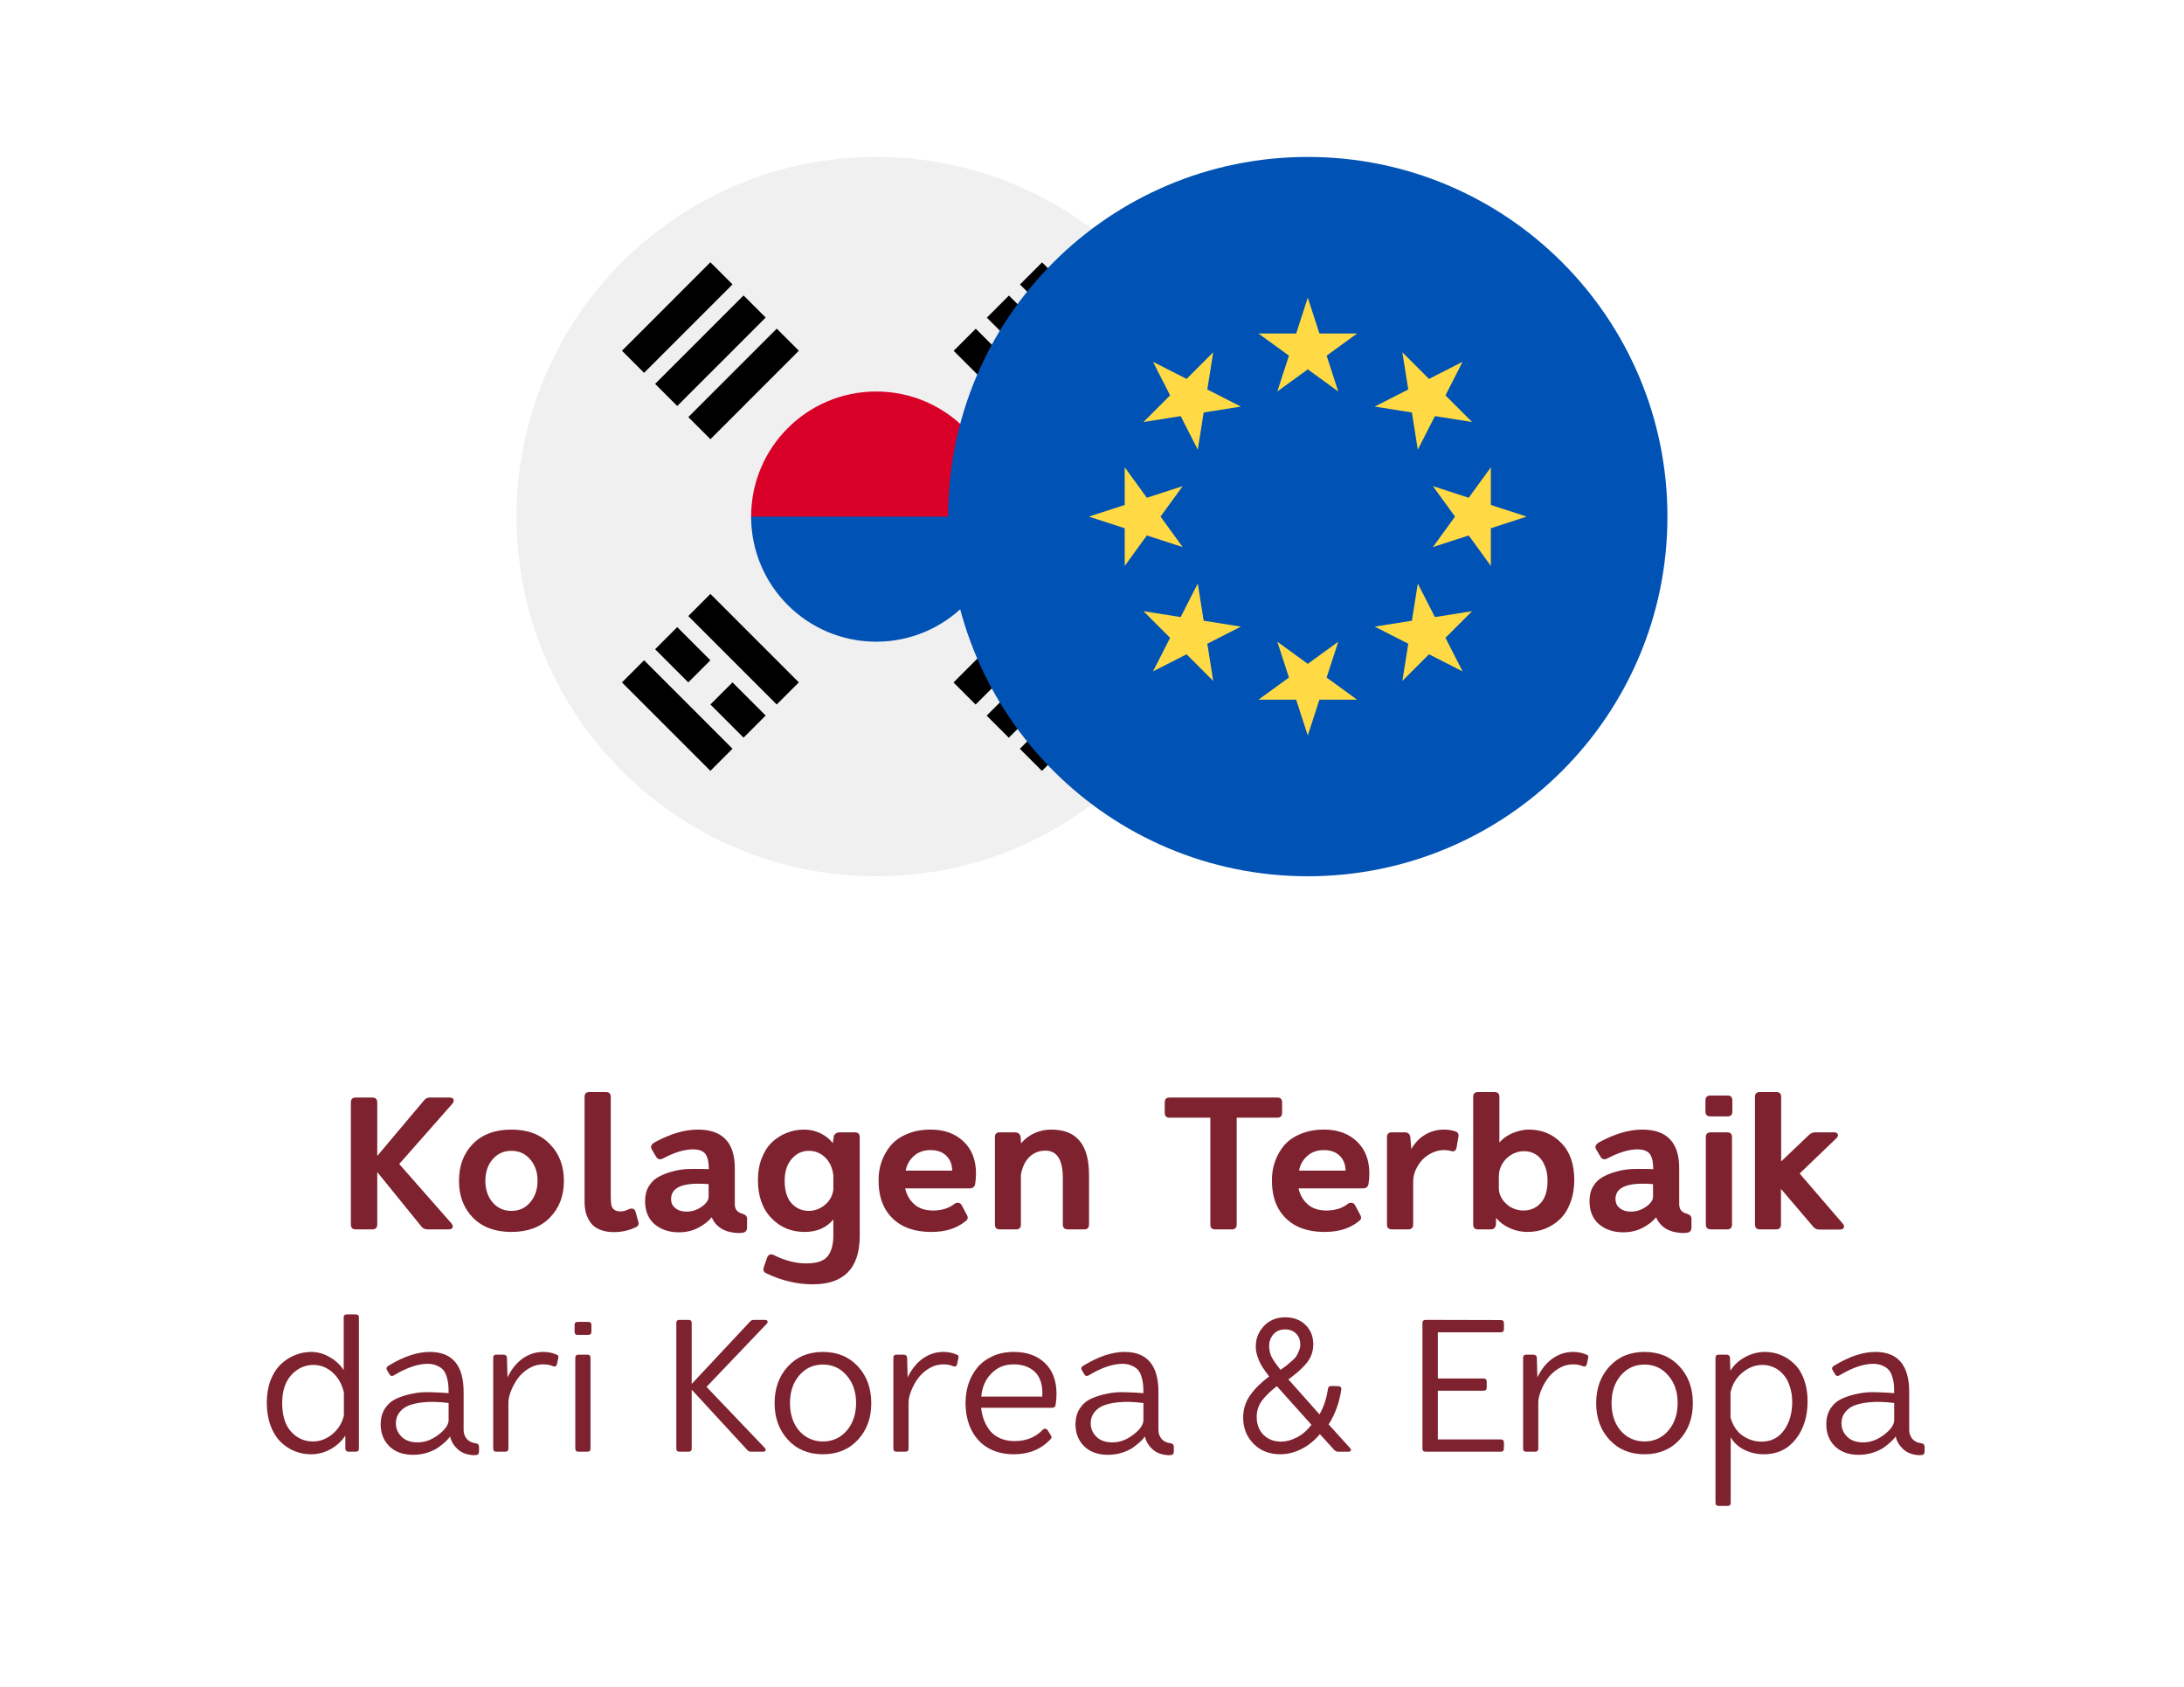 <svg width="167" height="129" viewBox="0 0 167 129" fill="none" xmlns="http://www.w3.org/2000/svg">
<g filter="url(#filter0_b_825_575)">
<rect width="167" height="129" rx="12" fill="url(#paint0_linear_825_575)"/>
<rect x="1" y="1" width="165" height="127" rx="11" stroke="white" stroke-width="2"/>
<g clip-path="url(#clip0_825_575)">
<path d="M67 67C82.188 67 94.5 54.688 94.5 39.5C94.5 24.312 82.188 12 67 12C51.812 12 39.5 24.312 39.5 39.5C39.5 54.688 51.812 67 67 67Z" fill="#F0F0F0"/>
<path d="M76.565 39.5C76.565 41.891 72.283 47.869 67 47.869C61.717 47.869 57.435 41.891 57.435 39.5C57.435 34.217 61.717 29.935 67 29.935C72.283 29.935 76.565 34.217 76.565 39.5Z" fill="#D80027"/>
<path d="M76.565 39.5C76.565 44.783 72.283 49.065 67 49.065C61.717 49.065 57.435 44.783 57.435 39.5" fill="#0052B4"/>
<path d="M77.138 47.955L79.674 45.419L81.365 47.11L78.829 49.646L77.138 47.955Z" fill="black"/>
<path d="M72.91 52.182L75.446 49.646L77.137 51.336L74.601 53.872L72.91 52.182Z" fill="black"/>
<path d="M82.21 53.026L84.746 50.49L86.437 52.181L83.901 54.717L82.21 53.026Z" fill="black"/>
<path d="M77.983 57.254L80.518 54.718L82.209 56.409L79.673 58.945L77.983 57.254Z" fill="black"/>
<path d="M79.674 50.491L82.21 47.955L83.901 49.646L81.365 52.182L79.674 50.491Z" fill="black"/>
<path d="M75.447 54.718L77.983 52.182L79.674 53.873L77.138 56.408L75.447 54.718Z" fill="black"/>
<path d="M82.221 31.05L75.459 24.287L77.15 22.597L83.912 29.359L82.221 31.05Z" fill="black"/>
<path d="M75.458 29.359L72.922 26.823L74.612 25.133L77.148 27.669L75.458 29.359Z" fill="black"/>
<path d="M79.684 33.587L77.148 31.051L78.839 29.36L81.375 31.896L79.684 33.587Z" fill="black"/>
<path d="M80.529 24.287L77.993 21.751L79.684 20.061L82.22 22.596L80.529 24.287Z" fill="black"/>
<path d="M84.758 28.515L82.222 25.979L83.913 24.288L86.449 26.824L84.758 28.515Z" fill="black"/>
<path d="M49.249 50.486L56.012 57.249L54.321 58.94L47.558 52.177L49.249 50.486Z" fill="black"/>
<path d="M56.011 52.176L58.547 54.712L56.857 56.402L54.321 53.866L56.011 52.176Z" fill="black"/>
<path d="M51.784 47.95L54.32 50.486L52.63 52.177L50.094 49.641L51.784 47.95Z" fill="black"/>
<path d="M54.321 45.413L61.083 52.176L59.392 53.866L52.63 47.104L54.321 45.413Z" fill="black"/>
<path d="M56.011 21.746L49.248 28.509L47.558 26.818L54.32 20.055L56.011 21.746Z" fill="black"/>
<path d="M58.547 24.281L51.784 31.044L50.094 29.353L56.856 22.591L58.547 24.281Z" fill="black"/>
<path d="M61.085 26.819L54.323 33.582L52.632 31.891L59.395 25.129L61.085 26.819Z" fill="black"/>
</g>
<g clip-path="url(#clip1_825_575)">
<path d="M100 67C115.188 67 127.5 54.688 127.5 39.5C127.5 24.312 115.188 12 100 12C84.812 12 72.5 24.312 72.5 39.5C72.5 54.688 84.812 67 100 67Z" fill="#0052B4"/>
<path d="M100 22.761L100.891 25.501H103.772L101.441 27.195L102.331 29.935L100 28.241L97.669 29.935L98.559 27.195L96.228 25.501H99.11L100 22.761Z" fill="#FFDA44"/>
<path d="M88.164 27.664L90.731 28.972L92.768 26.935L92.317 29.78L94.885 31.088L92.039 31.539L91.588 34.385L90.28 31.817L87.434 32.268L89.472 30.231L88.164 27.664Z" fill="#FFDA44"/>
<path d="M83.261 39.5L86.001 38.61V35.728L87.695 38.06L90.435 37.169L88.741 39.5L90.435 41.831L87.695 40.941L86.001 43.272V40.391L83.261 39.5Z" fill="#FFDA44"/>
<path d="M88.164 51.336L89.472 48.769L87.434 46.732L90.28 47.182L91.588 44.615L92.039 47.461L94.885 47.912L92.318 49.22L92.768 52.065L90.731 50.028L88.164 51.336Z" fill="#FFDA44"/>
<path d="M100 56.239L99.11 53.499H96.228L98.56 51.805L97.669 49.065L100 50.759L102.331 49.065L101.441 51.805L103.772 53.499H100.89L100 56.239Z" fill="#FFDA44"/>
<path d="M111.837 51.336L109.269 50.028L107.232 52.066L107.683 49.22L105.116 47.912L107.961 47.461L108.412 44.615L109.72 47.182L112.566 46.732L110.528 48.769L111.837 51.336Z" fill="#FFDA44"/>
<path d="M116.739 39.5L113.999 40.391V43.272L112.305 40.941L109.565 41.831L111.259 39.5L109.565 37.169L112.305 38.06L113.999 35.728V38.61L116.739 39.5Z" fill="#FFDA44"/>
<path d="M111.837 27.664L110.528 30.231L112.566 32.268L109.72 31.817L108.412 34.385L107.961 31.539L105.116 31.088L107.683 29.78L107.232 26.935L109.269 28.972L111.837 27.664Z" fill="#FFDA44"/>
</g>
<path d="M30.526 89.002L34.516 93.538C34.619 93.669 34.647 93.781 34.6 93.874C34.563 93.958 34.465 94 34.306 94H32.682C32.486 94 32.332 93.925 32.22 93.776L28.846 89.618V93.622C28.846 93.874 28.72 94 28.468 94H27.194C26.952 94 26.83 93.874 26.83 93.622V84.298C26.83 84.046 26.952 83.92 27.194 83.92H28.468C28.72 83.92 28.846 84.046 28.846 84.298V88.386L32.416 84.144C32.528 83.995 32.678 83.92 32.864 83.92H34.376C34.535 83.92 34.633 83.967 34.67 84.06C34.717 84.144 34.694 84.251 34.6 84.382L30.526 89.002ZM39.102 86.37C40.352 86.37 41.332 86.739 42.041 87.476C42.76 88.204 43.12 89.142 43.12 90.29C43.12 91.438 42.76 92.376 42.041 93.104C41.332 93.832 40.352 94.196 39.102 94.196C37.86 94.196 36.88 93.832 36.161 93.104C35.452 92.376 35.097 91.438 35.097 90.29C35.097 89.133 35.452 88.19 36.161 87.462C36.88 86.734 37.86 86.37 39.102 86.37ZM40.544 88.652C40.179 88.213 39.699 87.994 39.102 87.994C38.514 87.994 38.033 88.213 37.66 88.652C37.295 89.081 37.114 89.627 37.114 90.29C37.114 90.943 37.295 91.489 37.66 91.928C38.033 92.367 38.514 92.586 39.102 92.586C39.699 92.586 40.179 92.367 40.544 91.928C40.917 91.489 41.103 90.943 41.103 90.29C41.103 89.627 40.917 89.081 40.544 88.652ZM45.077 83.5H46.323C46.575 83.5 46.701 83.621 46.701 83.864V91.466C46.701 91.746 46.715 91.965 46.743 92.124C46.771 92.273 46.841 92.395 46.953 92.488C47.075 92.581 47.243 92.628 47.457 92.628C47.653 92.628 47.882 92.563 48.143 92.432C48.386 92.367 48.54 92.446 48.605 92.67L48.801 93.384C48.876 93.608 48.806 93.762 48.591 93.846C48.078 94.089 47.527 94.21 46.939 94.21C46.538 94.21 46.188 94.149 45.889 94.028C45.591 93.907 45.357 93.739 45.189 93.524C45.021 93.3 44.895 93.053 44.811 92.782C44.737 92.511 44.699 92.203 44.699 91.858V83.864C44.699 83.621 44.825 83.5 45.077 83.5ZM53.359 86.37C55.244 86.37 56.187 87.355 56.187 89.324V92.096C56.187 92.217 56.21 92.329 56.257 92.432C56.303 92.525 56.373 92.605 56.467 92.67C56.56 92.735 56.667 92.782 56.789 92.81C57.022 92.885 57.134 93.015 57.125 93.202V93.86C57.115 94.093 57.008 94.224 56.803 94.252C56.691 94.271 56.565 94.28 56.425 94.28C55.93 94.261 55.51 94.149 55.165 93.944C54.819 93.729 54.572 93.44 54.423 93.076C54.18 93.375 53.839 93.641 53.401 93.874C52.962 94.107 52.463 94.224 51.903 94.224C51.165 94.224 50.549 94.019 50.055 93.608C49.569 93.188 49.327 92.595 49.327 91.83C49.327 91.401 49.42 91.027 49.607 90.71C49.803 90.383 50.064 90.136 50.391 89.968C50.717 89.791 51.091 89.651 51.511 89.548C51.931 89.436 52.369 89.38 52.827 89.38C53.284 89.371 53.741 89.375 54.199 89.394C54.199 89.161 54.185 88.969 54.157 88.82C54.138 88.671 54.091 88.517 54.017 88.358C53.942 88.199 53.821 88.083 53.653 88.008C53.485 87.924 53.265 87.882 52.995 87.882C52.332 87.882 51.562 88.115 50.685 88.582C50.461 88.694 50.288 88.647 50.167 88.442L49.845 87.896C49.705 87.672 49.798 87.476 50.125 87.308C51.291 86.683 52.369 86.37 53.359 86.37ZM54.185 91.494V90.542C52.271 90.383 51.315 90.761 51.315 91.676C51.315 91.844 51.352 91.998 51.427 92.138C51.511 92.278 51.646 92.399 51.833 92.502C52.019 92.595 52.248 92.642 52.519 92.642C52.911 92.642 53.284 92.521 53.639 92.278C54.003 92.026 54.185 91.765 54.185 91.494ZM61.497 86.37C61.935 86.37 62.346 86.463 62.729 86.65C63.121 86.837 63.438 87.089 63.681 87.406L63.765 86.832C63.858 86.664 64.003 86.58 64.199 86.58H65.361C65.613 86.58 65.739 86.701 65.739 86.944V94.546C65.72 96.982 64.525 98.2 62.155 98.2C60.96 98.2 59.784 97.925 58.627 97.374C58.403 97.29 58.328 97.131 58.403 96.898L58.655 96.17C58.739 95.937 58.898 95.862 59.131 95.946C59.999 96.385 60.839 96.604 61.651 96.604C62.425 96.604 62.962 96.431 63.261 96.086C63.559 95.741 63.714 95.209 63.723 94.49V93.244C63.191 93.879 62.458 94.196 61.525 94.196C60.508 94.196 59.658 93.841 58.977 93.132C58.295 92.423 57.955 91.452 57.955 90.22C57.955 89.604 58.053 89.049 58.249 88.554C58.445 88.05 58.706 87.644 59.033 87.336C59.359 87.028 59.733 86.79 60.153 86.622C60.573 86.454 61.021 86.37 61.497 86.37ZM61.847 87.994C61.324 87.994 60.886 88.204 60.531 88.624C60.176 89.035 59.999 89.585 59.999 90.276C59.999 91.032 60.172 91.606 60.517 91.998C60.871 92.39 61.315 92.586 61.847 92.586C62.285 92.586 62.691 92.437 63.065 92.138C63.438 91.83 63.657 91.438 63.723 90.962V89.884C63.657 89.296 63.447 88.834 63.093 88.498C62.748 88.162 62.332 87.994 61.847 87.994ZM71.158 86.37C72.203 86.37 73.043 86.673 73.678 87.28C74.313 87.877 74.63 88.699 74.63 89.744C74.63 90.015 74.607 90.285 74.56 90.556C74.513 90.761 74.373 90.864 74.14 90.864H69.212C69.324 91.359 69.557 91.765 69.912 92.082C70.267 92.399 70.747 92.558 71.354 92.558C72.026 92.558 72.586 92.376 73.034 92.012C73.258 91.919 73.426 91.965 73.538 92.152L73.916 92.866C74.047 93.081 74.019 93.249 73.832 93.37C73.169 93.921 72.297 94.196 71.214 94.196C70.402 94.196 69.697 94.051 69.1 93.762C68.503 93.463 68.031 93.02 67.686 92.432C67.35 91.835 67.182 91.121 67.182 90.29C67.173 89.777 67.247 89.291 67.406 88.834C67.565 88.377 67.798 87.961 68.106 87.588C68.423 87.215 68.843 86.921 69.366 86.706C69.889 86.482 70.486 86.37 71.158 86.37ZM71.144 87.938C70.64 87.938 70.22 88.087 69.884 88.386C69.548 88.685 69.338 89.058 69.254 89.506H72.81C72.801 89.03 72.651 88.652 72.362 88.372C72.073 88.083 71.667 87.938 71.144 87.938ZM80.36 86.37C81.359 86.37 82.092 86.659 82.558 87.238C83.034 87.807 83.272 88.671 83.272 89.828V93.622C83.272 93.874 83.151 94 82.908 94H81.648C81.396 94 81.27 93.874 81.27 93.622V90.08C81.27 88.68 80.827 87.98 79.94 87.98C79.455 87.98 79.049 88.139 78.722 88.456C78.396 88.764 78.176 89.217 78.064 89.814V93.622C78.064 93.874 77.943 94 77.7 94H76.44C76.198 94 76.076 93.874 76.076 93.622V86.944C76.076 86.701 76.198 86.58 76.44 86.58H77.602C77.817 86.58 77.962 86.678 78.036 86.874L78.078 87.42C78.368 87.075 78.713 86.813 79.114 86.636C79.516 86.459 79.931 86.37 80.36 86.37ZM89.426 83.92H97.672C97.915 83.92 98.036 84.046 98.036 84.298V85.082C98.036 85.334 97.915 85.46 97.672 85.46H94.564V93.622C94.564 93.874 94.438 94 94.186 94H92.912C92.669 94 92.548 93.874 92.548 93.622V85.46H89.426C89.183 85.46 89.062 85.334 89.062 85.082V84.298C89.062 84.046 89.183 83.92 89.426 83.92ZM101.236 86.37C102.282 86.37 103.122 86.673 103.756 87.28C104.391 87.877 104.708 88.699 104.708 89.744C104.708 90.015 104.685 90.285 104.638 90.556C104.592 90.761 104.452 90.864 104.218 90.864H99.29C99.402 91.359 99.635 91.765 99.99 92.082C100.345 92.399 100.826 92.558 101.432 92.558C102.104 92.558 102.664 92.376 103.112 92.012C103.336 91.919 103.504 91.965 103.616 92.152L103.994 92.866C104.125 93.081 104.097 93.249 103.91 93.37C103.248 93.921 102.375 94.196 101.292 94.196C100.48 94.196 99.775 94.051 99.178 93.762C98.581 93.463 98.109 93.02 97.764 92.432C97.428 91.835 97.26 91.121 97.26 90.29C97.251 89.777 97.326 89.291 97.484 88.834C97.643 88.377 97.876 87.961 98.184 87.588C98.501 87.215 98.921 86.921 99.444 86.706C99.967 86.482 100.564 86.37 101.236 86.37ZM101.222 87.938C100.718 87.938 100.298 88.087 99.962 88.386C99.626 88.685 99.416 89.058 99.332 89.506H102.888C102.879 89.03 102.73 88.652 102.44 88.372C102.151 88.083 101.745 87.938 101.222 87.938ZM110.396 86.37C110.704 86.37 110.989 86.412 111.25 86.496C111.474 86.552 111.563 86.701 111.516 86.944L111.376 87.742C111.33 87.975 111.204 88.069 110.998 88.022C110.83 87.966 110.639 87.938 110.424 87.938C110.014 87.938 109.622 88.055 109.248 88.288C108.884 88.512 108.595 88.815 108.38 89.198C108.166 89.571 108.058 89.968 108.058 90.388V93.622C108.058 93.874 107.932 94 107.68 94H106.434C106.182 94 106.056 93.874 106.056 93.622V86.944C106.056 86.701 106.182 86.58 106.434 86.58H107.414C107.638 86.58 107.778 86.683 107.834 86.888L107.918 87.854C108.198 87.369 108.558 87 108.996 86.748C109.435 86.496 109.902 86.37 110.396 86.37ZM113.013 83.5H114.273C114.525 83.5 114.651 83.621 114.651 83.864V87.364C114.819 87.159 115.029 86.981 115.281 86.832C115.533 86.683 115.799 86.571 116.079 86.496C116.359 86.412 116.634 86.37 116.905 86.37C117.894 86.37 118.72 86.711 119.383 87.392C120.045 88.064 120.377 89.007 120.377 90.22C120.377 90.855 120.279 91.429 120.083 91.942C119.896 92.455 119.635 92.875 119.299 93.202C118.972 93.519 118.594 93.767 118.165 93.944C117.745 94.112 117.292 94.196 116.807 94.196C116.321 94.196 115.864 94.098 115.435 93.902C115.005 93.706 114.66 93.445 114.399 93.118L114.385 93.65C114.347 93.883 114.212 94 113.979 94H113.013C112.77 94 112.649 93.874 112.649 93.622V83.864C112.649 83.621 112.77 83.5 113.013 83.5ZM116.541 88.022C116.177 88.022 115.845 88.115 115.547 88.302C115.248 88.489 115.015 88.731 114.847 89.03C114.688 89.319 114.609 89.627 114.609 89.954V90.878C114.609 91.149 114.693 91.415 114.861 91.676C115.029 91.937 115.257 92.152 115.547 92.32C115.845 92.479 116.158 92.558 116.485 92.558C117.017 92.558 117.455 92.371 117.801 91.998C118.155 91.615 118.333 91.041 118.333 90.276C118.333 89.819 118.253 89.417 118.095 89.072C117.945 88.727 117.735 88.465 117.465 88.288C117.194 88.111 116.886 88.022 116.541 88.022ZM125.573 86.37C127.459 86.37 128.401 87.355 128.401 89.324V92.096C128.401 92.217 128.425 92.329 128.471 92.432C128.518 92.525 128.588 92.605 128.681 92.67C128.775 92.735 128.882 92.782 129.003 92.81C129.237 92.885 129.349 93.015 129.339 93.202V93.86C129.33 94.093 129.223 94.224 129.017 94.252C128.905 94.271 128.779 94.28 128.639 94.28C128.145 94.261 127.725 94.149 127.379 93.944C127.034 93.729 126.787 93.44 126.637 93.076C126.395 93.375 126.054 93.641 125.615 93.874C125.177 94.107 124.677 94.224 124.117 94.224C123.38 94.224 122.764 94.019 122.269 93.608C121.784 93.188 121.541 92.595 121.541 91.83C121.541 91.401 121.635 91.027 121.821 90.71C122.017 90.383 122.279 90.136 122.605 89.968C122.932 89.791 123.305 89.651 123.725 89.548C124.145 89.436 124.584 89.38 125.041 89.38C125.499 89.371 125.956 89.375 126.413 89.394C126.413 89.161 126.399 88.969 126.371 88.82C126.353 88.671 126.306 88.517 126.231 88.358C126.157 88.199 126.035 88.083 125.867 88.008C125.699 87.924 125.48 87.882 125.209 87.882C124.547 87.882 123.777 88.115 122.899 88.582C122.675 88.694 122.503 88.647 122.381 88.442L122.059 87.896C121.919 87.672 122.013 87.476 122.339 87.308C123.506 86.683 124.584 86.37 125.573 86.37ZM126.399 91.494V90.542C124.486 90.383 123.529 90.761 123.529 91.676C123.529 91.844 123.567 91.998 123.641 92.138C123.725 92.278 123.861 92.399 124.047 92.502C124.234 92.595 124.463 92.642 124.733 92.642C125.125 92.642 125.499 92.521 125.853 92.278C126.217 92.026 126.399 91.765 126.399 91.494ZM130.786 83.766H132.102C132.344 83.766 132.466 83.892 132.466 84.144V84.984C132.466 85.236 132.344 85.362 132.102 85.362H130.786C130.534 85.362 130.408 85.236 130.408 84.984V84.144C130.408 83.892 130.534 83.766 130.786 83.766ZM130.814 86.58H132.074C132.316 86.58 132.438 86.701 132.438 86.944V93.622C132.438 93.874 132.316 94 132.074 94H130.814C130.562 94 130.436 93.874 130.436 93.622V86.944C130.436 86.701 130.562 86.58 130.814 86.58ZM134.559 83.5H135.819C136.071 83.5 136.197 83.621 136.197 83.864V88.806L138.311 86.79C138.451 86.65 138.619 86.58 138.815 86.58H140.229C140.388 86.58 140.486 86.627 140.523 86.72C140.57 86.804 140.537 86.907 140.425 87.028L137.611 89.73L140.901 93.552C141.004 93.673 141.032 93.781 140.985 93.874C140.939 93.967 140.836 94.014 140.677 94.014H139.109C138.904 94.014 138.741 93.93 138.619 93.762L136.183 90.906V93.622C136.183 93.874 136.062 94 135.819 94H134.559C134.317 94 134.195 93.874 134.195 93.622V83.864C134.195 83.621 134.317 83.5 134.559 83.5ZM26.519 100.5H27.205C27.363 100.5 27.443 100.579 27.443 100.738V110.762C27.443 110.921 27.363 111 27.205 111H26.659C26.509 111 26.425 110.925 26.407 110.776V109.768C26.117 110.207 25.735 110.557 25.259 110.818C24.792 111.07 24.297 111.196 23.775 111.196C23.327 111.196 22.902 111.112 22.501 110.944C22.099 110.776 21.74 110.533 21.423 110.216C21.115 109.899 20.867 109.488 20.681 108.984C20.494 108.471 20.401 107.892 20.401 107.248C20.401 106.623 20.494 106.058 20.681 105.554C20.877 105.05 21.134 104.644 21.451 104.336C21.777 104.019 22.142 103.781 22.543 103.622C22.944 103.454 23.36 103.37 23.789 103.37C24.274 103.37 24.736 103.496 25.175 103.748C25.623 103.991 25.991 104.327 26.281 104.756V100.738C26.281 100.579 26.36 100.5 26.519 100.5ZM23.971 104.364C23.317 104.364 22.753 104.621 22.277 105.134C21.81 105.647 21.577 106.361 21.577 107.276C21.577 108.237 21.805 108.97 22.263 109.474C22.72 109.969 23.276 110.216 23.929 110.216C24.461 110.216 24.951 110.034 25.399 109.67C25.856 109.297 26.155 108.821 26.295 108.242V106.464C26.145 105.829 25.856 105.321 25.427 104.938C24.997 104.555 24.512 104.364 23.971 104.364ZM32.861 103.37C34.588 103.37 35.451 104.392 35.451 106.436V109.348C35.451 109.609 35.535 109.838 35.703 110.034C35.871 110.221 36.105 110.328 36.403 110.356C36.553 110.393 36.627 110.477 36.627 110.608V111C36.618 111.159 36.553 111.243 36.431 111.252C36.356 111.261 36.282 111.266 36.207 111.266C35.694 111.238 35.288 111.084 34.989 110.804C34.691 110.524 34.499 110.202 34.415 109.838C34.331 109.959 34.215 110.09 34.065 110.23C33.916 110.37 33.724 110.524 33.491 110.692C33.258 110.851 32.973 110.981 32.637 111.084C32.301 111.187 31.951 111.238 31.587 111.238C30.831 111.238 30.229 111.023 29.781 110.594C29.333 110.155 29.109 109.591 29.109 108.9C29.109 108.452 29.212 108.06 29.417 107.724C29.632 107.388 29.912 107.136 30.257 106.968C30.612 106.8 31.013 106.669 31.461 106.576C31.919 106.473 32.385 106.431 32.861 106.45C33.346 106.459 33.827 106.483 34.303 106.52C34.303 106.249 34.294 106.021 34.275 105.834C34.257 105.647 34.215 105.451 34.149 105.246C34.084 105.031 33.995 104.863 33.883 104.742C33.771 104.611 33.612 104.504 33.407 104.42C33.211 104.327 32.973 104.28 32.693 104.28C31.956 104.28 31.097 104.574 30.117 105.162C29.977 105.246 29.865 105.218 29.781 105.078L29.599 104.77C29.506 104.63 29.552 104.509 29.739 104.406C30.878 103.715 31.919 103.37 32.861 103.37ZM34.303 108.578V107.276C33.939 107.229 33.584 107.201 33.239 107.192C32.894 107.183 32.535 107.201 32.161 107.248C31.797 107.295 31.48 107.374 31.209 107.486C30.939 107.598 30.715 107.771 30.537 108.004C30.36 108.228 30.271 108.503 30.271 108.83C30.271 109.222 30.416 109.563 30.705 109.852C30.994 110.141 31.405 110.286 31.937 110.286C32.488 110.286 33.02 110.09 33.533 109.698C34.047 109.306 34.303 108.933 34.303 108.578ZM41.536 103.37C41.9 103.37 42.231 103.435 42.53 103.566C42.679 103.603 42.731 103.701 42.684 103.86L42.586 104.308C42.549 104.457 42.46 104.513 42.32 104.476C42.096 104.373 41.839 104.322 41.55 104.322C41.149 104.322 40.771 104.429 40.416 104.644C40.071 104.859 39.786 105.125 39.562 105.442C39.347 105.75 39.179 106.067 39.058 106.394C38.937 106.711 38.876 106.996 38.876 107.248V110.762C38.876 110.921 38.792 111 38.624 111H37.952C37.793 111 37.714 110.921 37.714 110.762V103.818C37.714 103.659 37.793 103.58 37.952 103.58H38.498C38.647 103.58 38.736 103.65 38.764 103.79L38.806 105.316C39.114 104.681 39.501 104.201 39.968 103.874C40.444 103.538 40.967 103.37 41.536 103.37ZM44.173 101.074H44.971C45.139 101.074 45.223 101.153 45.223 101.312V101.83C45.223 101.989 45.139 102.068 44.971 102.068H44.173C44.014 102.068 43.935 101.989 43.935 101.83V101.312C43.935 101.153 44.014 101.074 44.173 101.074ZM44.243 103.58H44.915C45.073 103.58 45.153 103.659 45.153 103.818V110.762C45.153 110.921 45.073 111 44.915 111H44.243C44.075 111 43.991 110.921 43.991 110.762V103.818C43.991 103.659 44.075 103.58 44.243 103.58ZM57.637 100.92H58.491C58.594 100.92 58.659 100.953 58.687 101.018C58.715 101.074 58.696 101.139 58.631 101.214L54.025 106.044L58.477 110.706C58.542 110.781 58.561 110.851 58.533 110.916C58.505 110.972 58.44 111 58.337 111H57.427C57.306 111 57.208 110.953 57.133 110.86L52.891 106.254V110.762C52.891 110.921 52.807 111 52.639 111H51.967C51.799 111 51.715 110.921 51.715 110.762V101.158C51.715 100.999 51.799 100.92 51.967 100.92H52.639C52.807 100.92 52.891 100.999 52.891 101.158V105.82L57.343 101.06C57.418 100.967 57.516 100.92 57.637 100.92ZM62.926 103.37C64.027 103.37 64.919 103.739 65.6 104.476C66.281 105.213 66.622 106.151 66.622 107.29C66.622 108.419 66.281 109.353 65.6 110.09C64.919 110.827 64.027 111.196 62.926 111.196C61.825 111.196 60.933 110.827 60.252 110.09C59.571 109.353 59.23 108.419 59.23 107.29C59.23 106.151 59.571 105.213 60.252 104.476C60.933 103.739 61.825 103.37 62.926 103.37ZM64.746 105.176C64.27 104.616 63.663 104.336 62.926 104.336C62.189 104.336 61.582 104.616 61.106 105.176C60.639 105.727 60.406 106.427 60.406 107.276C60.406 107.836 60.509 108.34 60.714 108.788C60.929 109.236 61.227 109.586 61.61 109.838C62.002 110.09 62.441 110.216 62.926 110.216C63.663 110.216 64.27 109.941 64.746 109.39C65.222 108.83 65.46 108.125 65.46 107.276C65.46 106.427 65.222 105.727 64.746 105.176ZM72.134 103.37C72.498 103.37 72.829 103.435 73.128 103.566C73.277 103.603 73.328 103.701 73.282 103.86L73.184 104.308C73.146 104.457 73.058 104.513 72.918 104.476C72.694 104.373 72.437 104.322 72.148 104.322C71.746 104.322 71.368 104.429 71.014 104.644C70.668 104.859 70.384 105.125 70.16 105.442C69.945 105.75 69.777 106.067 69.656 106.394C69.534 106.711 69.474 106.996 69.474 107.248V110.762C69.474 110.921 69.39 111 69.222 111H68.55C68.391 111 68.312 110.921 68.312 110.762V103.818C68.312 103.659 68.391 103.58 68.55 103.58H69.096C69.245 103.58 69.334 103.65 69.362 103.79L69.404 105.316C69.712 104.681 70.099 104.201 70.566 103.874C71.042 103.538 71.564 103.37 72.134 103.37ZM77.512 103.37C78.51 103.37 79.304 103.65 79.892 104.21C80.48 104.77 80.778 105.549 80.788 106.548C80.788 106.819 80.765 107.113 80.718 107.43C80.69 107.57 80.601 107.64 80.452 107.64H75.02C75.057 107.976 75.132 108.293 75.244 108.592C75.356 108.881 75.51 109.152 75.706 109.404C75.911 109.647 76.172 109.838 76.49 109.978C76.807 110.118 77.171 110.188 77.582 110.188C78.478 110.188 79.206 109.889 79.766 109.292C79.897 109.208 80.008 109.227 80.102 109.348L80.34 109.726C80.433 109.857 80.424 109.969 80.312 110.062C79.603 110.818 78.669 111.196 77.512 111.196C76.784 111.196 76.144 111.042 75.594 110.734C75.043 110.426 74.614 109.978 74.306 109.39C73.998 108.802 73.839 108.102 73.83 107.29C73.83 106.767 73.904 106.273 74.054 105.806C74.213 105.339 74.441 104.924 74.74 104.56C75.048 104.196 75.44 103.907 75.916 103.692C76.392 103.477 76.924 103.37 77.512 103.37ZM77.498 104.322C76.807 104.322 76.238 104.56 75.79 105.036C75.342 105.503 75.09 106.086 75.034 106.786H79.696C79.733 106.291 79.677 105.862 79.528 105.498C79.388 105.134 79.145 104.849 78.8 104.644C78.454 104.429 78.02 104.322 77.498 104.322ZM85.99 103.37C87.717 103.37 88.58 104.392 88.58 106.436V109.348C88.58 109.609 88.664 109.838 88.832 110.034C89 110.221 89.233 110.328 89.532 110.356C89.681 110.393 89.756 110.477 89.756 110.608V111C89.747 111.159 89.681 111.243 89.56 111.252C89.485 111.261 89.411 111.266 89.336 111.266C88.823 111.238 88.417 111.084 88.118 110.804C87.819 110.524 87.628 110.202 87.544 109.838C87.46 109.959 87.343 110.09 87.194 110.23C87.045 110.37 86.853 110.524 86.62 110.692C86.387 110.851 86.102 110.981 85.766 111.084C85.43 111.187 85.08 111.238 84.716 111.238C83.96 111.238 83.358 111.023 82.91 110.594C82.462 110.155 82.238 109.591 82.238 108.9C82.238 108.452 82.341 108.06 82.546 107.724C82.761 107.388 83.041 107.136 83.386 106.968C83.741 106.8 84.142 106.669 84.59 106.576C85.047 106.473 85.514 106.431 85.99 106.45C86.475 106.459 86.956 106.483 87.432 106.52C87.432 106.249 87.423 106.021 87.404 105.834C87.385 105.647 87.343 105.451 87.278 105.246C87.213 105.031 87.124 104.863 87.012 104.742C86.9 104.611 86.741 104.504 86.536 104.42C86.34 104.327 86.102 104.28 85.822 104.28C85.085 104.28 84.226 104.574 83.246 105.162C83.106 105.246 82.994 105.218 82.91 105.078L82.728 104.77C82.635 104.63 82.681 104.509 82.868 104.406C84.007 103.715 85.047 103.37 85.99 103.37ZM87.432 108.578V107.276C87.068 107.229 86.713 107.201 86.368 107.192C86.023 107.183 85.663 107.201 85.29 107.248C84.926 107.295 84.609 107.374 84.338 107.486C84.067 107.598 83.843 107.771 83.666 108.004C83.489 108.228 83.4 108.503 83.4 108.83C83.4 109.222 83.545 109.563 83.834 109.852C84.123 110.141 84.534 110.286 85.066 110.286C85.617 110.286 86.149 110.09 86.662 109.698C87.175 109.306 87.432 108.933 87.432 108.578ZM98.278 100.724C98.913 100.724 99.426 100.915 99.818 101.298C100.219 101.681 100.42 102.18 100.42 102.796C100.42 103.085 100.369 103.361 100.266 103.622C100.163 103.883 100.009 104.126 99.804 104.35C99.599 104.574 99.403 104.765 99.216 104.924C99.029 105.083 98.796 105.265 98.516 105.47L100.896 108.144C101.223 107.575 101.437 106.926 101.54 106.198C101.568 106.039 101.657 105.965 101.806 105.974L102.338 105.988C102.506 105.997 102.581 106.086 102.562 106.254C102.413 107.243 102.091 108.13 101.596 108.914L103.22 110.706C103.295 110.781 103.318 110.851 103.29 110.916C103.262 110.972 103.197 111 103.094 111H102.324C102.212 111 102.114 110.958 102.03 110.874L100.924 109.656C100.504 110.16 100.028 110.543 99.496 110.804C98.973 111.065 98.441 111.196 97.9 111.196C97.06 111.196 96.374 110.925 95.842 110.384C95.319 109.843 95.058 109.18 95.058 108.396C95.058 107.761 95.235 107.192 95.59 106.688C95.945 106.184 96.43 105.703 97.046 105.246C96.831 104.966 96.659 104.723 96.528 104.518C96.397 104.313 96.281 104.07 96.178 103.79C96.075 103.51 96.024 103.235 96.024 102.964C96.024 102.348 96.234 101.821 96.654 101.382C97.074 100.943 97.615 100.724 98.278 100.724ZM98.25 101.648C97.886 101.648 97.592 101.774 97.368 102.026C97.153 102.278 97.046 102.577 97.046 102.922C97.046 103.239 97.116 103.533 97.256 103.804C97.405 104.065 97.625 104.378 97.914 104.742C98.147 104.574 98.297 104.467 98.362 104.42C98.427 104.364 98.553 104.257 98.74 104.098C98.927 103.939 99.053 103.809 99.118 103.706C99.183 103.603 99.249 103.473 99.314 103.314C99.389 103.146 99.426 102.978 99.426 102.81C99.426 102.455 99.319 102.175 99.104 101.97C98.899 101.755 98.614 101.648 98.25 101.648ZM100.28 108.942L97.634 105.988C97.139 106.371 96.757 106.744 96.486 107.108C96.225 107.472 96.094 107.883 96.094 108.34C96.094 108.9 96.267 109.357 96.612 109.712C96.967 110.057 97.419 110.23 97.97 110.23C98.343 110.23 98.74 110.123 99.16 109.908C99.58 109.693 99.953 109.371 100.28 108.942ZM109.02 100.92L114.76 100.934C114.918 100.934 114.998 101.013 114.998 101.172V101.62C114.998 101.788 114.918 101.872 114.76 101.872H109.944V105.4H113.43C113.598 105.4 113.682 105.484 113.682 105.652V106.1C113.682 106.259 113.598 106.338 113.43 106.338H109.944V110.062H114.76C114.918 110.062 114.998 110.141 114.998 110.3V110.748C114.998 110.916 114.918 111 114.76 111H109.02C108.852 111 108.768 110.921 108.768 110.762V101.158C108.768 100.999 108.852 100.92 109.02 100.92ZM120.286 103.37C120.65 103.37 120.981 103.435 121.28 103.566C121.429 103.603 121.481 103.701 121.434 103.86L121.336 104.308C121.299 104.457 121.21 104.513 121.07 104.476C120.846 104.373 120.589 104.322 120.3 104.322C119.899 104.322 119.521 104.429 119.166 104.644C118.821 104.859 118.536 105.125 118.312 105.442C118.097 105.75 117.929 106.067 117.808 106.394C117.687 106.711 117.626 106.996 117.626 107.248V110.762C117.626 110.921 117.542 111 117.374 111H116.702C116.543 111 116.464 110.921 116.464 110.762V103.818C116.464 103.659 116.543 103.58 116.702 103.58H117.248C117.397 103.58 117.486 103.65 117.514 103.79L117.556 105.316C117.864 104.681 118.251 104.201 118.718 103.874C119.194 103.538 119.717 103.37 120.286 103.37ZM125.748 103.37C126.85 103.37 127.741 103.739 128.422 104.476C129.104 105.213 129.444 106.151 129.444 107.29C129.444 108.419 129.104 109.353 128.422 110.09C127.741 110.827 126.85 111.196 125.748 111.196C124.647 111.196 123.756 110.827 123.074 110.09C122.393 109.353 122.052 108.419 122.052 107.29C122.052 106.151 122.393 105.213 123.074 104.476C123.756 103.739 124.647 103.37 125.748 103.37ZM127.568 105.176C127.092 104.616 126.486 104.336 125.748 104.336C125.011 104.336 124.404 104.616 123.928 105.176C123.462 105.727 123.228 106.427 123.228 107.276C123.228 107.836 123.331 108.34 123.536 108.788C123.751 109.236 124.05 109.586 124.432 109.838C124.824 110.09 125.263 110.216 125.748 110.216C126.486 110.216 127.092 109.941 127.568 109.39C128.044 108.83 128.282 108.125 128.282 107.276C128.282 106.427 128.044 105.727 127.568 105.176ZM134.956 103.37C135.385 103.37 135.791 103.449 136.174 103.608C136.566 103.767 136.916 104 137.224 104.308C137.532 104.607 137.775 105.003 137.952 105.498C138.129 105.983 138.218 106.534 138.218 107.15C138.218 108.307 137.915 109.273 137.308 110.048C136.701 110.813 135.889 111.196 134.872 111.196C134.349 111.196 133.855 111.084 133.388 110.86C132.931 110.636 132.581 110.314 132.338 109.894V114.906C132.338 115.065 132.259 115.144 132.1 115.144H131.428C131.26 115.144 131.176 115.065 131.176 114.906V103.818C131.176 103.659 131.26 103.58 131.428 103.58H132.016C132.165 103.58 132.254 103.65 132.282 103.79L132.31 104.812C132.581 104.373 132.959 104.023 133.444 103.762C133.929 103.501 134.433 103.37 134.956 103.37ZM134.774 104.364C134.214 104.364 133.701 104.56 133.234 104.952C132.767 105.335 132.464 105.843 132.324 106.478V108.382C132.501 109.007 132.814 109.474 133.262 109.782C133.71 110.081 134.186 110.23 134.69 110.23C135.427 110.23 136.001 109.941 136.412 109.362C136.832 108.783 137.042 108.06 137.042 107.192C137.042 106.744 136.977 106.338 136.846 105.974C136.725 105.601 136.557 105.302 136.342 105.078C136.137 104.845 135.899 104.667 135.628 104.546C135.357 104.425 135.073 104.364 134.774 104.364ZM143.398 103.37C145.125 103.37 145.988 104.392 145.988 106.436V109.348C145.988 109.609 146.072 109.838 146.24 110.034C146.408 110.221 146.642 110.328 146.94 110.356C147.09 110.393 147.164 110.477 147.164 110.608V111C147.155 111.159 147.09 111.243 146.968 111.252C146.894 111.261 146.819 111.266 146.744 111.266C146.231 111.238 145.825 111.084 145.526 110.804C145.228 110.524 145.036 110.202 144.952 109.838C144.868 109.959 144.752 110.09 144.602 110.23C144.453 110.37 144.262 110.524 144.028 110.692C143.795 110.851 143.51 110.981 143.174 111.084C142.838 111.187 142.488 111.238 142.124 111.238C141.368 111.238 140.766 111.023 140.318 110.594C139.87 110.155 139.646 109.591 139.646 108.9C139.646 108.452 139.749 108.06 139.954 107.724C140.169 107.388 140.449 107.136 140.794 106.968C141.149 106.8 141.55 106.669 141.998 106.576C142.456 106.473 142.922 106.431 143.398 106.45C143.884 106.459 144.364 106.483 144.84 106.52C144.84 106.249 144.831 106.021 144.812 105.834C144.794 105.647 144.752 105.451 144.686 105.246C144.621 105.031 144.532 104.863 144.42 104.742C144.308 104.611 144.15 104.504 143.944 104.42C143.748 104.327 143.51 104.28 143.23 104.28C142.493 104.28 141.634 104.574 140.654 105.162C140.514 105.246 140.402 105.218 140.318 105.078L140.136 104.77C140.043 104.63 140.09 104.509 140.276 104.406C141.415 103.715 142.456 103.37 143.398 103.37ZM144.84 108.578V107.276C144.476 107.229 144.122 107.201 143.776 107.192C143.431 107.183 143.072 107.201 142.698 107.248C142.334 107.295 142.017 107.374 141.746 107.486C141.476 107.598 141.252 107.771 141.074 108.004C140.897 108.228 140.808 108.503 140.808 108.83C140.808 109.222 140.953 109.563 141.242 109.852C141.532 110.141 141.942 110.286 142.474 110.286C143.025 110.286 143.557 110.09 144.07 109.698C144.584 109.306 144.84 108.933 144.84 108.578Z" fill="#7E222F"/>
</g>
<defs>
<filter id="filter0_b_825_575" x="-15" y="-15" width="197" height="159" filterUnits="userSpaceOnUse" color-interpolation-filters="sRGB">
<feFlood flood-opacity="0" result="BackgroundImageFix"/>
<feGaussianBlur in="BackgroundImageFix" stdDeviation="7.5"/>
<feComposite in2="SourceAlpha" operator="in" result="effect1_backgroundBlur_825_575"/>
<feBlend mode="normal" in="SourceGraphic" in2="effect1_backgroundBlur_825_575" result="shape"/>
</filter>
<linearGradient id="paint0_linear_825_575" x1="83.5" y1="0" x2="83.5" y2="129" gradientUnits="userSpaceOnUse">
<stop stop-color="white" stop-opacity="0.8"/>
<stop offset="1" stop-color="white" stop-opacity="0.25"/>
</linearGradient>
<clipPath id="clip0_825_575">
<rect width="55" height="55" fill="white" transform="translate(39.5 12)"/>
</clipPath>
<clipPath id="clip1_825_575">
<rect width="55" height="55" fill="white" transform="translate(72.5 12)"/>
</clipPath>
</defs>
</svg>
